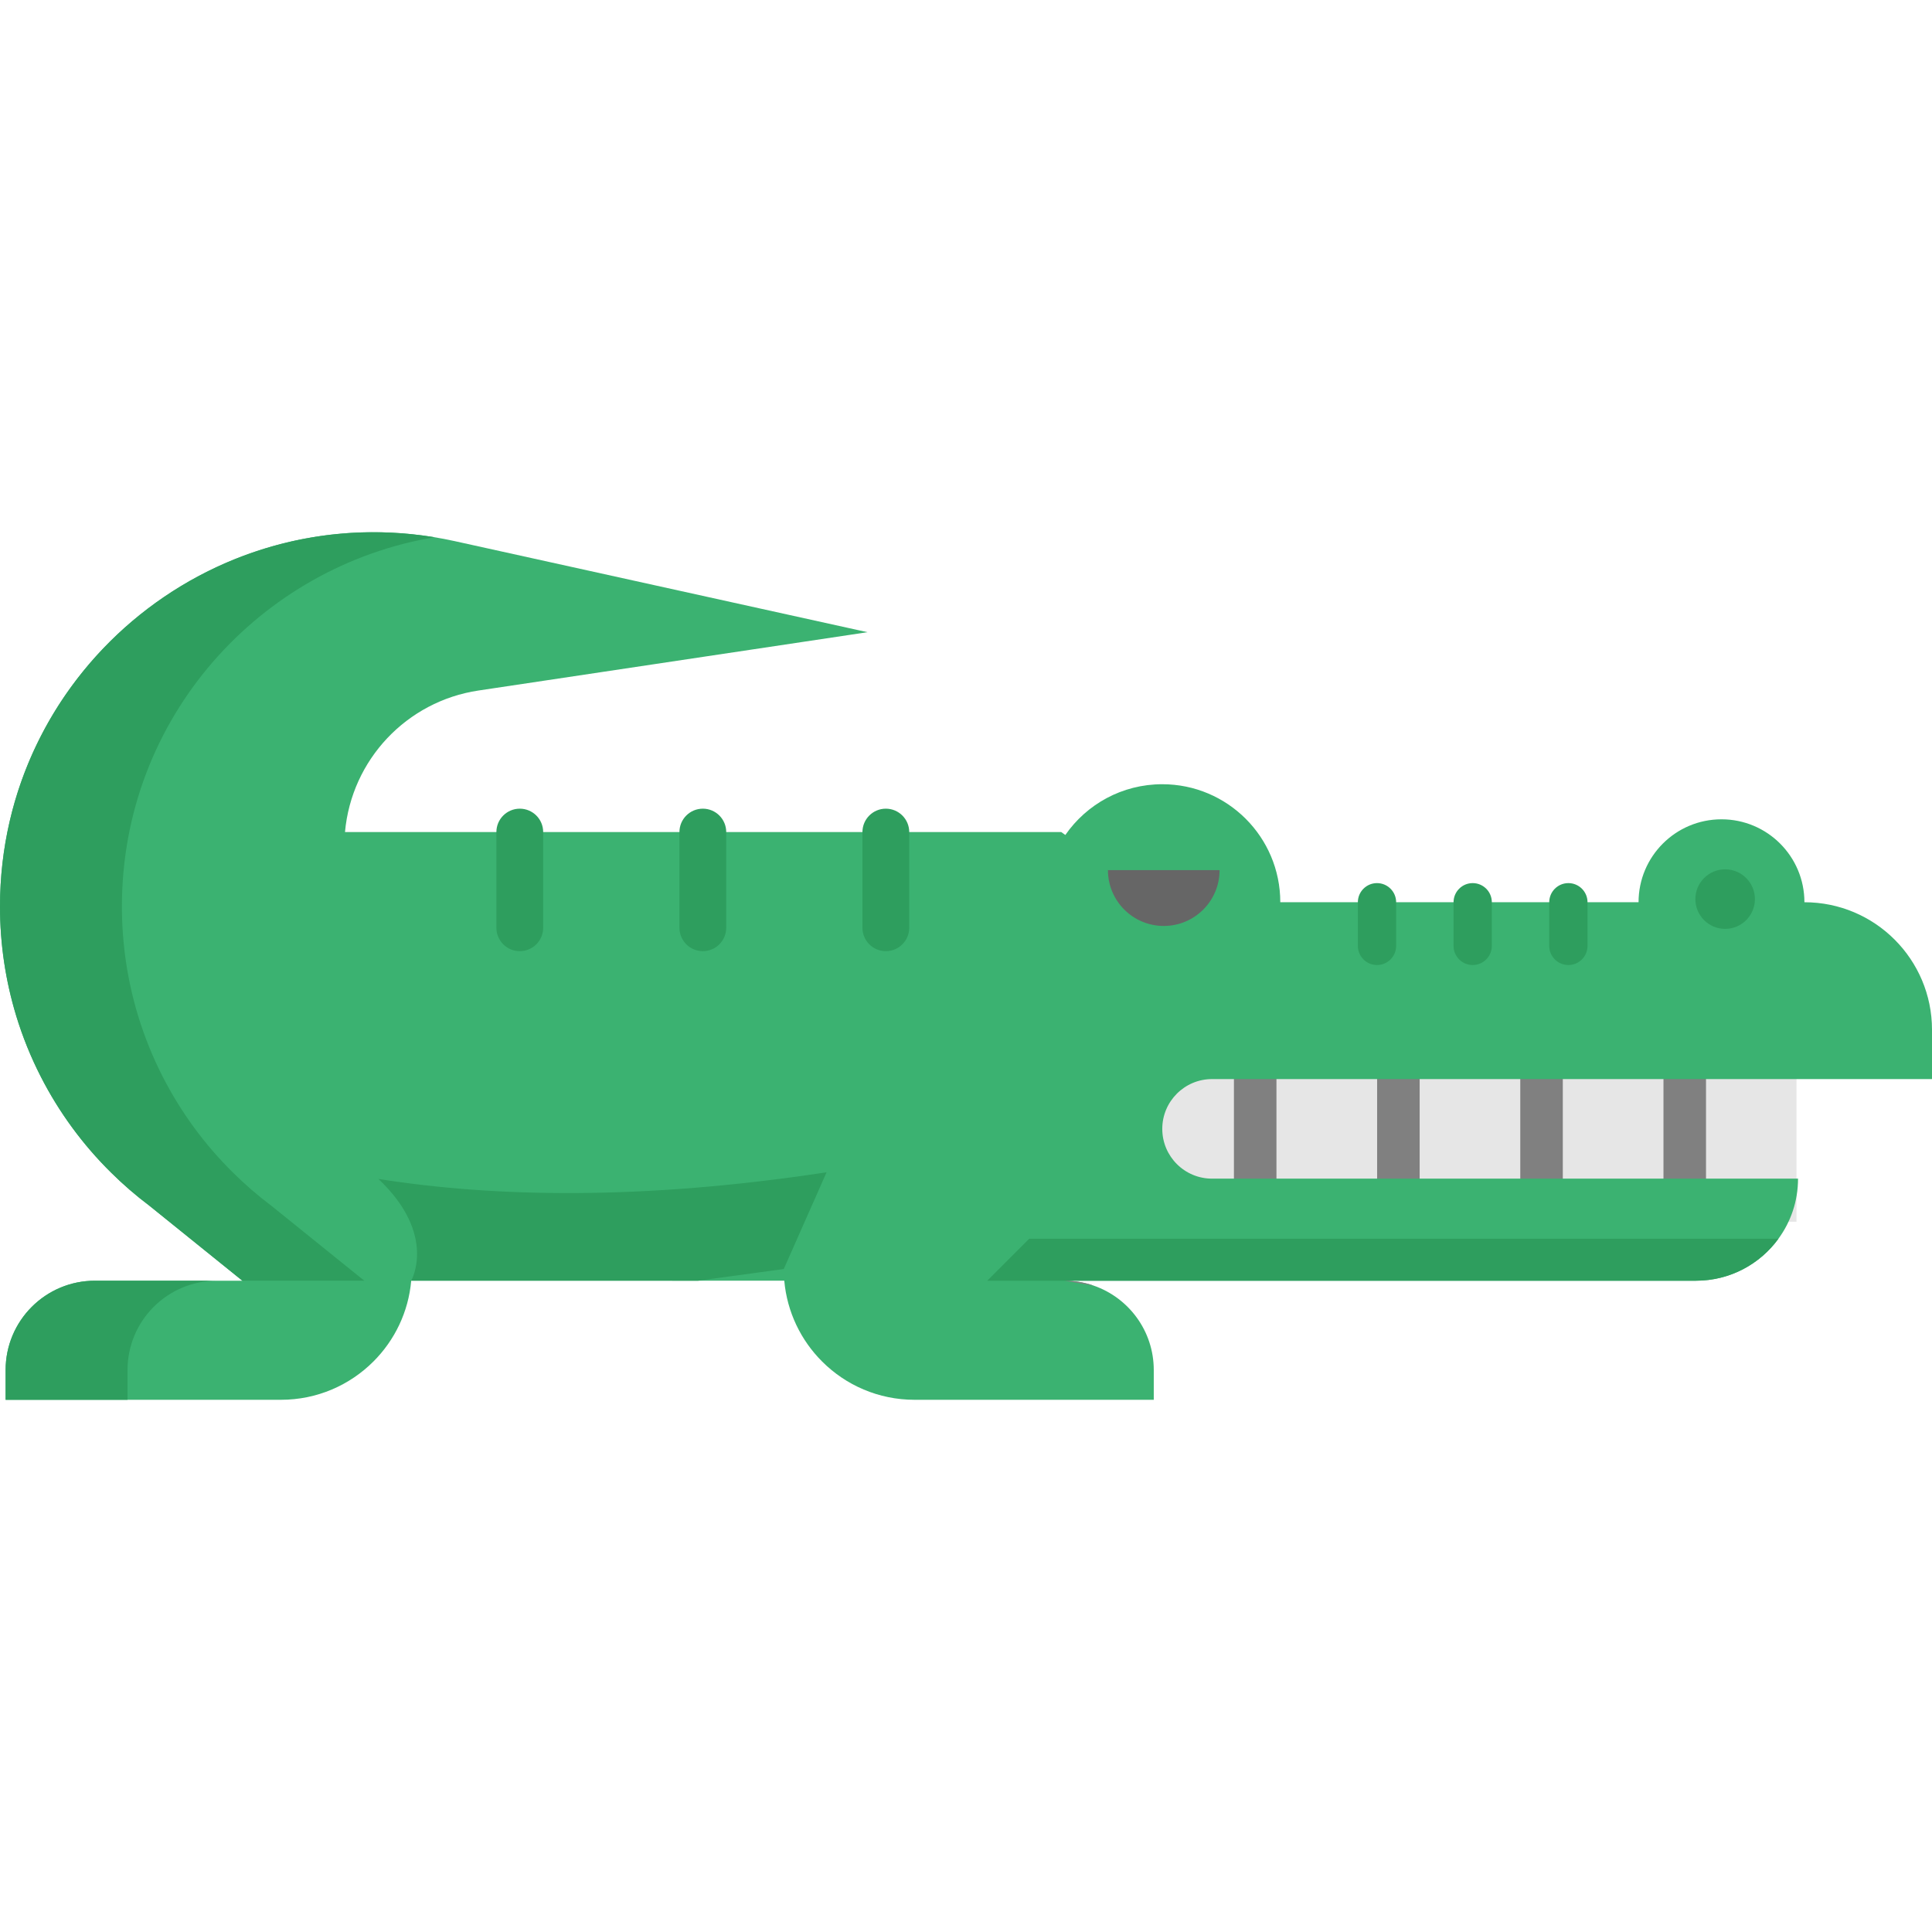 <?xml version="1.0" encoding="iso-8859-1"?>
<!-- Generator: Adobe Illustrator 19.0.0, SVG Export Plug-In . SVG Version: 6.00 Build 0)  -->
<svg version="1.1" id="Layer_1" xmlns="http://www.w3.org/2000/svg" xmlns:xlink="http://www.w3.org/1999/xlink" x="0px" y="0px"
width="512" height="512"
	 viewBox="0 0 512 512" style="enable-background:new 0 0 512 512;" xml:space="preserve">
<rect x="293.193" y="268.702" style="fill:#E6E6E6;" width="182.899" height="55.08"/>
<g>
	<rect x="402.889" y="270.956" style="fill:#808080;" width="11.271" height="56.409"/>
	<rect x="440.838" y="270.956" style="fill:#808080;" width="11.271" height="56.409"/>
	<rect x="364.953" y="270.956" style="fill:#808080;" width="11.271" height="56.409"/>
	<rect x="327.005" y="270.956" style="fill:#808080;" width="11.271" height="56.409"/>
</g>
<path style="fill:#3BB271;" d="M311.88,289.834c-2.389,2.389-3.866,5.692-3.866,9.332c0,7.281,5.906,13.187,13.187,13.187h155.297
	c0,5.962-1.927,11.462-5.196,15.925c-4.914,6.751-12.871,11.124-21.854,11.124H282.091c2.705,0,5.308,0.451,7.732,1.296
	c9.276,3.201,15.937,12.003,15.937,22.372v7.889h-63.397c-9.569,0-18.236-3.877-24.502-10.155
	c-5.59-5.579-9.276-13.074-10.02-21.403h-98.73l-0.135-0.011c-0.733,8.34-4.418,15.824-10.008,21.414
	c-6.278,6.278-14.934,10.155-24.514,10.155H1.488v-7.889c0-13.074,10.594-23.668,23.668-23.668h39.075l-24.637-19.87
	c-3.584-2.694-6.988-5.635-10.177-8.802c-7.495-7.393-13.806-15.993-18.642-25.471c-2.615-5.128-4.801-10.527-6.503-16.117v-0.011
	C1.499,259.99,0,250.286,0,240.244c0-63.374,58.63-110.486,120.516-96.837l107.025,23.612c1.544,0.327,2.367,0.518,2.367,0.518
	L126.783,183c-9.512,1.42-17.92,6.018-24.164,12.634c-6.244,6.627-10.335,15.294-11.192,24.874h189.819l1.082,0.766
	c5.635-8.126,15.035-13.446,25.686-13.446c17.267,0,31.276,13.998,31.276,31.276h94.943c0-12.138,9.839-21.978,21.978-21.978
	c6.064,0,11.564,2.457,15.542,6.436c3.979,3.979,6.435,9.479,6.435,15.542c18.675,0,33.812,15.136,33.812,33.812v13.051H321.2
	C317.56,285.968,314.269,287.445,311.88,289.834z"/>
<g>
	<path style="fill:#2E9E5E;" d="M4.272,269.141c1.702,5.59,3.888,10.989,6.503,16.117c4.835,9.479,11.147,18.078,18.642,25.471
		c3.19,3.167,6.593,6.109,10.177,8.802l24.637,19.87h32.308l-24.637-19.87c-3.584-2.694-6.988-5.635-10.177-8.802
		c-7.495-7.393-13.806-15.993-18.642-25.471c-2.615-5.128-4.801-10.527-6.503-16.117v-0.011c-2.773-9.14-4.272-18.844-4.272-28.887
		c0-50.201,36.792-90.191,82.848-97.865C55.288,132.503,0,178.703,0,240.244c0,10.042,1.499,19.746,4.272,28.887V269.141z"/>
	<path style="fill:#2E9E5E;" d="M57.464,339.402H25.156c-13.074,0-23.668,10.594-23.668,23.668v7.889h32.308v-7.889
		C33.796,349.997,44.39,339.402,57.464,339.402z"/>
	<path style="fill:#2E9E5E;" d="M219.055,310.662l-11.349,25.641l-22.71,3.099l-76.02-0.011c0,0,6.976-12.161-8.69-26.959
		C130.885,317.278,169.949,318.146,219.055,310.662z"/>
	<path style="fill:#2E9E5E;" d="M364.919,255.741c-2.801,0-5.072-2.271-5.072-5.072v-11.564c0-2.801,2.271-5.072,5.072-5.072
		s5.072,2.271,5.072,5.072v11.564C369.991,253.47,367.721,255.741,364.919,255.741z"/>
	<path style="fill:#2E9E5E;" d="M390.278,255.741c-2.801,0-5.072-2.271-5.072-5.072v-11.564c0-2.801,2.271-5.072,5.072-5.072
		c2.801,0,5.072,2.271,5.072,5.072v11.564C395.349,253.47,393.08,255.741,390.278,255.741z"/>
	<path style="fill:#2E9E5E;" d="M415.637,255.741c-2.801,0-5.072-2.271-5.072-5.072v-11.564c0-2.801,2.271-5.072,5.072-5.072
		s5.072,2.271,5.072,5.072v11.564C420.708,253.47,418.438,255.741,415.637,255.741z"/>
	<path style="fill:#2E9E5E;" d="M234.755,252.066c-3.424,0-6.199-2.775-6.199-6.199v-25.359c0-3.424,2.775-6.199,6.199-6.199
		s6.199,2.775,6.199,6.199v25.359C240.954,249.292,238.179,252.066,234.755,252.066z"/>
	<path style="fill:#2E9E5E;" d="M137.749,252.066c-3.424,0-6.199-2.775-6.199-6.199v-25.359c0-3.424,2.775-6.199,6.199-6.199
		c3.424,0,6.199,2.775,6.199,6.199v25.359C143.948,249.292,141.173,252.066,137.749,252.066z"/>
	<path style="fill:#2E9E5E;" d="M186.258,252.066c-3.424,0-6.199-2.775-6.199-6.199v-25.359c0-3.424,2.775-6.199,6.199-6.199
		s6.199,2.775,6.199,6.199v25.359C192.456,249.292,189.682,252.066,186.258,252.066z"/>
</g>
<path style="fill:#808080;" d="M289.823,340.698l-7.732-1.296C284.796,339.402,287.4,339.853,289.823,340.698z"/>
<g>
	<path style="fill:#2E9E5E;" d="M471.302,328.278c-4.914,6.751-12.871,11.124-21.854,11.124H261.635l11.113-11.124H471.302z"/>
	<circle style="fill:#2E9E5E;" cx="457.18" cy="238.271" r="7.889"/>
</g>
<path style="fill:#666666;" d="M293.616,230.594c0,8.17,6.623,14.793,14.793,14.793s14.793-6.623,14.793-14.793"/>
<g>
</g>
<g>
</g>
<g>
</g>
<g>
</g>
<g>
</g>
<g>
</g>
<g>
</g>
<g>
</g>
<g>
</g>
<g>
</g>
<g>
</g>
<g>
</g>
<g>
</g>
<g>
</g>
<g>
</g>
</svg>
